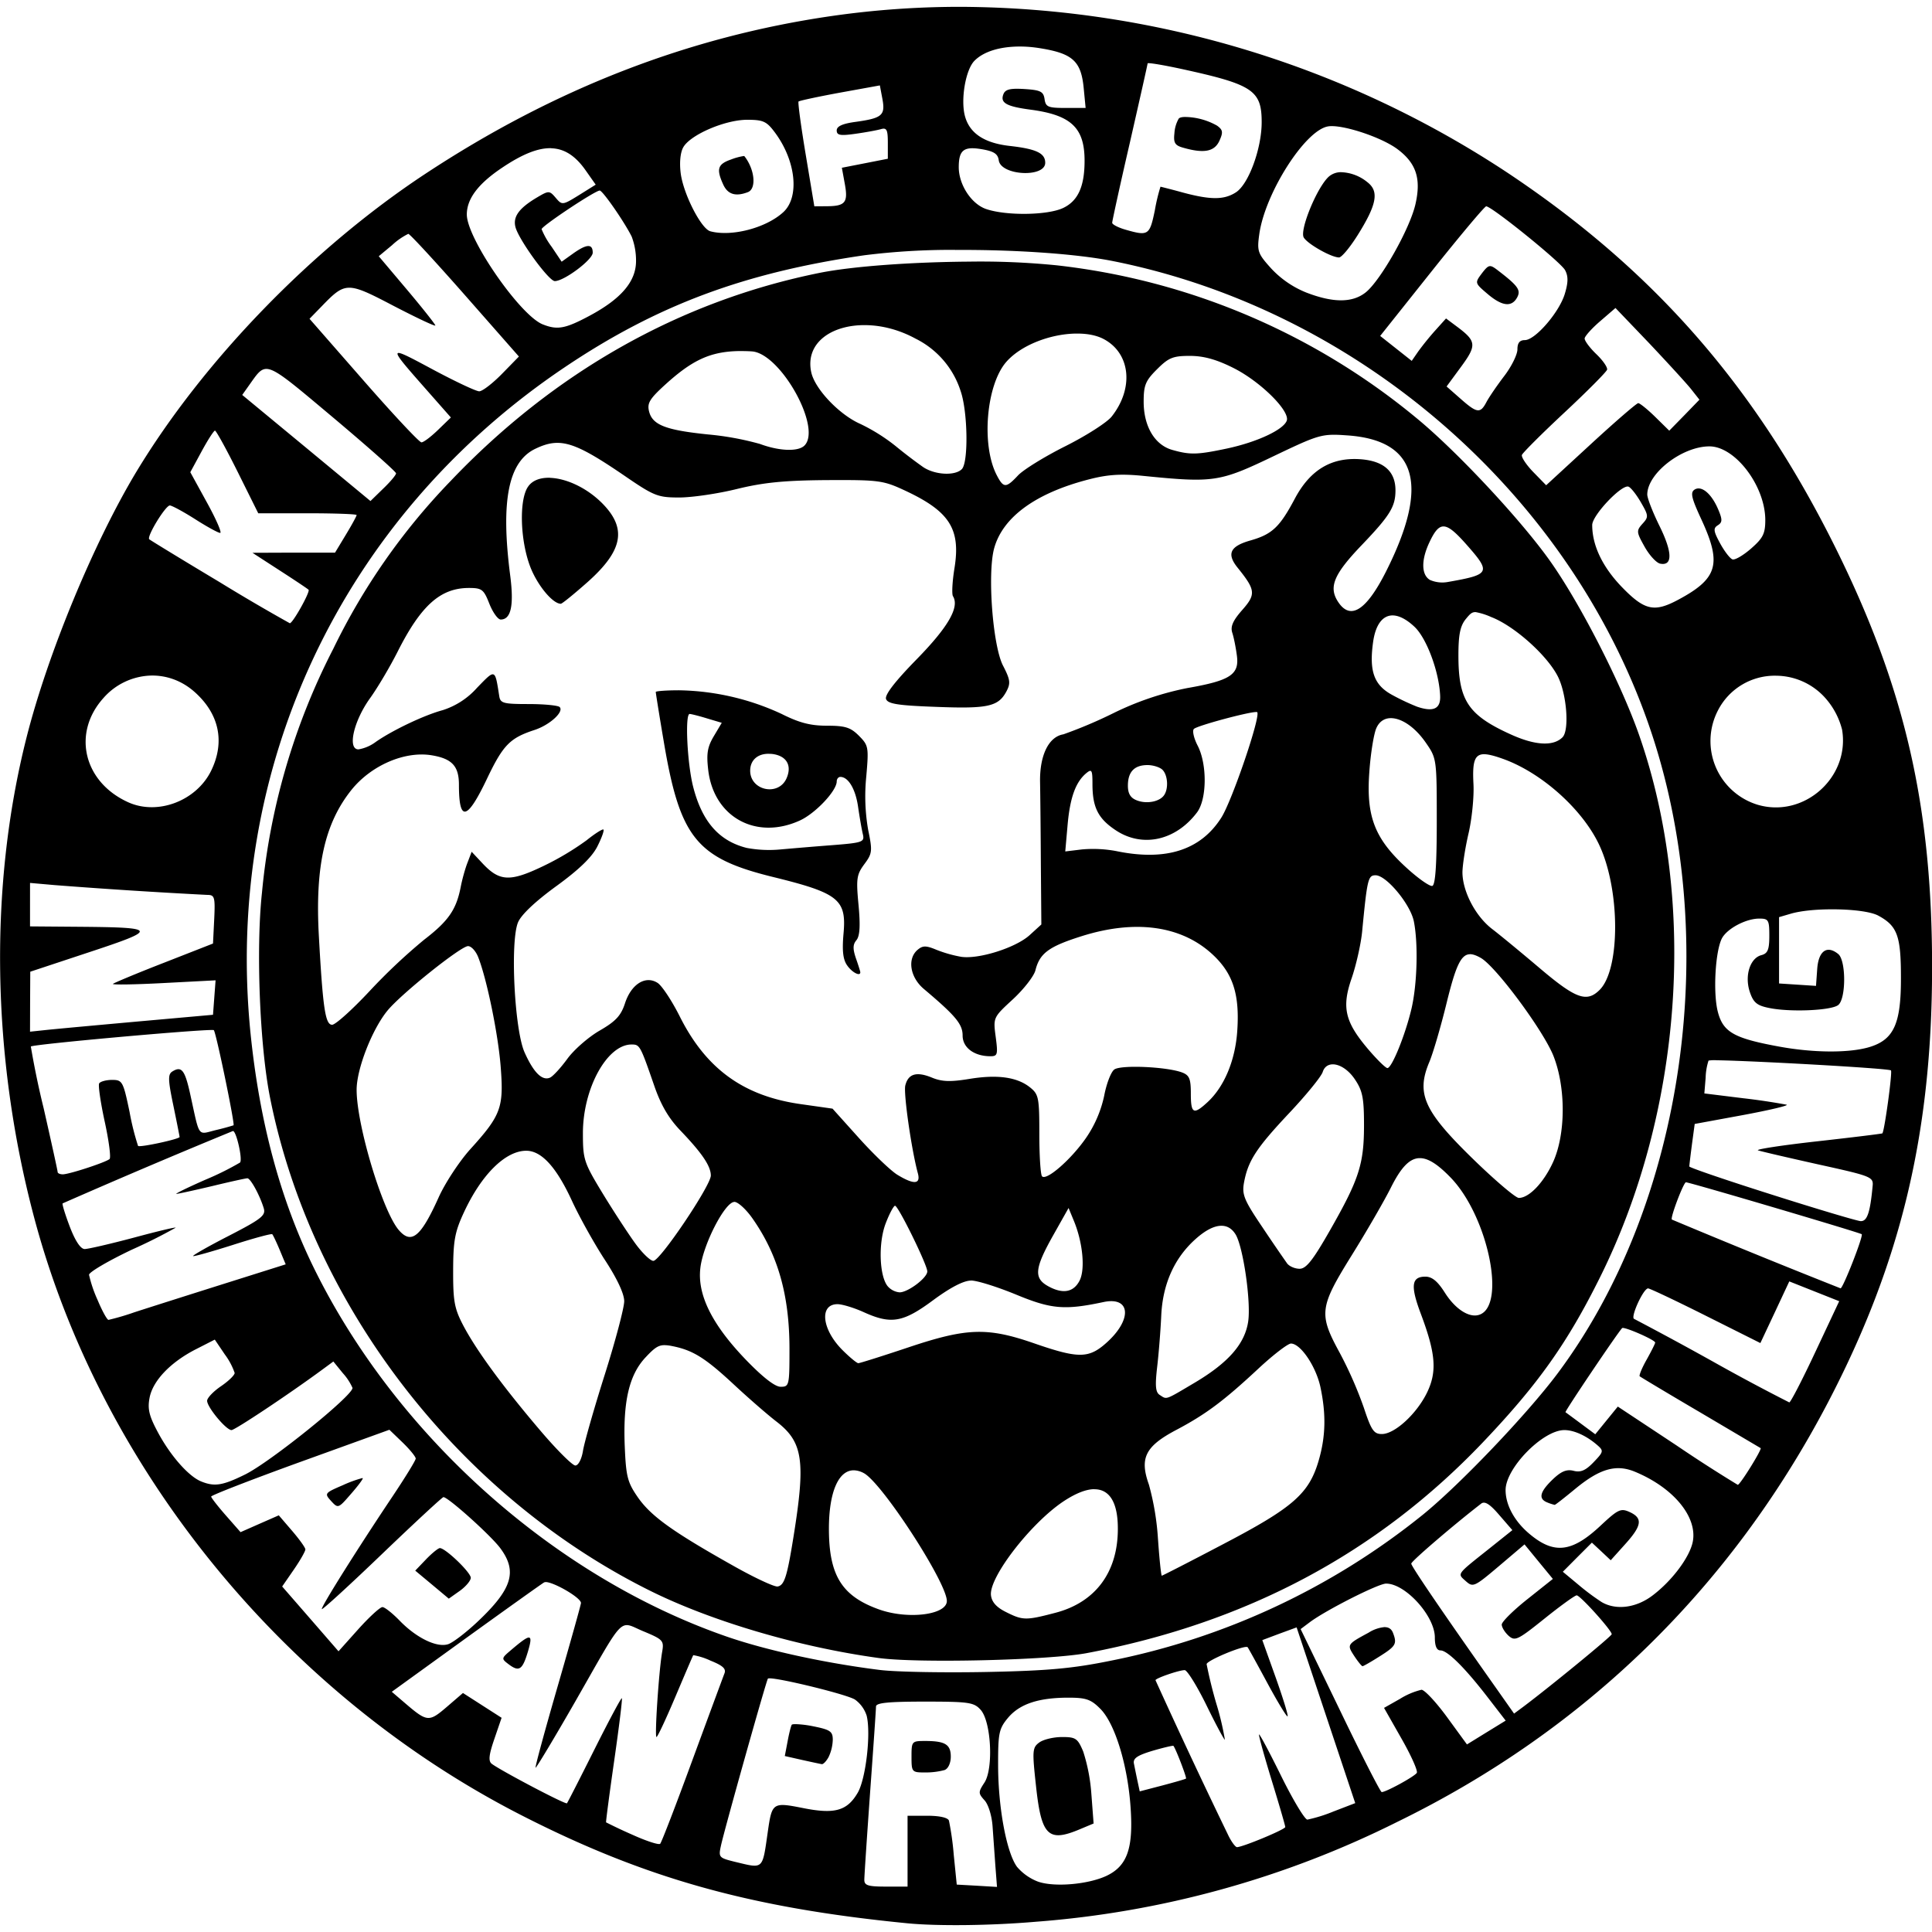 <svg role="img" viewBox="0 0 24 24" xmlns="http://www.w3.org/2000/svg"><title>New Japan Pro-Wrestling icon</title><path d="M11.963.085a11.158 11.158 0 0 0-1.618.112c-1.79.257-3.463.907-5.07 1.968-1.4.925-2.746 2.314-3.58 3.694-.53.88-1.105 2.268-1.368 3.313-.464 1.84-.432 3.947.092 5.933.827 3.133 3.114 5.942 6.065 7.448 1.532.782 2.842 1.148 4.79 1.339.374.036 1.032.029 1.59-.019a12.068 12.068 0 0 0 4.496-1.242c2.329-1.137 4.14-2.903 5.347-5.208.903-1.728 1.29-3.334 1.294-5.377.004-2.02-.335-3.498-1.2-5.242-.996-2.005-2.25-3.44-4.062-4.65A12.424 12.424 0 0 0 11.963.085zm.711.493c.082 0 .169.008.258.023.394.065.498.161.53.492l.024.248h-.248c-.219 0-.248-.012-.262-.11-.014-.094-.05-.112-.249-.125-.18-.011-.24.004-.263.066-.041.107.04.151.343.191.5.067.666.225.666.633 0 .32-.081.5-.267.588-.193.091-.705.098-.955.013-.185-.063-.342-.304-.341-.523.001-.21.063-.258.283-.221.154.026.203.058.214.139.027.19.577.218.577.03 0-.119-.111-.172-.439-.209-.314-.035-.496-.154-.556-.363-.059-.205.005-.585.117-.696.115-.116.321-.177.568-.176zm1.59.207c.04-.002.213.028.42.073.88.192.989.265.989.66 0 .326-.161.767-.318.87-.147.096-.313.097-.66.004a11.63 11.63 0 0 0-.279-.073 2.29 2.29 0 0 0-.07.293c-.065.314-.08.323-.372.239-.087-.026-.158-.063-.158-.084 0-.02.098-.47.22-.997.12-.528.22-.97.22-.983 0-.001.002-.002.008-.002zm-3.334.276l.032.17c.037.202-.004.237-.334.283-.163.022-.234.055-.234.106 0 .06.042.069.232.042.128-.018.27-.044.318-.058.071-.02.085.007.085.171v.197l-.285.056-.286.056.037.203c.042.23.005.274-.228.275l-.151.001-.107-.642c-.059-.353-.099-.65-.089-.66.01-.01.242-.06.514-.11zm3.793.392c-.038 0-.067.006-.08.02a.414.414 0 0 0-.054.183c-.013.117.006.15.106.178.26.075.39.05.452-.083.049-.108.045-.137-.028-.19a.827.827 0 0 0-.396-.108zm-5.444.035c.203 0 .244.019.348.159.26.35.308.8.104.988-.212.196-.642.309-.907.238-.113-.03-.331-.456-.367-.713-.018-.132-.007-.26.029-.327.083-.156.517-.344.793-.345zm7.249.079c.193-.008.647.145.836.289.229.173.291.364.22.677-.067.304-.435.954-.62 1.1-.164.13-.403.13-.737.001a1.213 1.213 0 0 1-.434-.297c-.169-.187-.179-.215-.15-.426.07-.506.563-1.285.85-1.34a.24.24 0 0 1 .035-.004zm-9.68.275c.165.005.3.095.424.27l.128.182-.208.13c-.204.126-.21.126-.288.034-.078-.091-.086-.092-.23-.007-.225.133-.304.24-.271.369.04.157.414.672.489.672.116 0 .471-.266.471-.353 0-.114-.075-.11-.246.012l-.14.1-.124-.185a.999.999 0 0 1-.125-.219c0-.038.665-.48.722-.48.037.001.303.384.397.572a.84.84 0 0 1 .054.304c0 .254-.185.47-.58.681-.3.16-.397.178-.58.105-.283-.114-.942-1.068-.942-1.364 0-.196.142-.384.442-.584.246-.165.442-.245.607-.24zm2.393.096a.749.749 0 0 0-.159.043c-.167.058-.186.118-.098.311.056.123.154.153.306.095.11-.042.086-.284-.043-.447l-.006-.002zm7.416.201a.23.23 0 0 0-.15.055c-.147.132-.366.667-.311.757.05.082.343.247.438.247.032 0 .135-.124.23-.275.24-.383.27-.546.122-.66a.543.543 0 0 0-.329-.124zm1.805.424c.069 0 .928.694.98.793.04.075.04.151-.003.293-.068.229-.368.576-.497.576-.064 0-.092.035-.092.115 0 .064-.073.212-.163.33-.09.118-.19.264-.222.325-.076.144-.116.14-.322-.042l-.173-.152.18-.245c.197-.268.191-.318-.053-.5l-.134-.1-.133.148a3.54 3.54 0 0 0-.213.263l-.08.116-.196-.155-.196-.155.641-.805c.353-.443.657-.805.676-.805zm-13.39.342c.019 0 .335.343.704.762l.67.762-.211.216c-.117.119-.243.216-.282.216-.039 0-.304-.125-.589-.278-.556-.298-.556-.297-.068.257l.305.346-.16.155c-.088.085-.18.155-.206.154-.026 0-.35-.346-.719-.768l-.671-.767.15-.154c.298-.308.318-.308.895-.006.285.148.518.258.518.243 0-.014-.158-.214-.351-.443l-.352-.417.167-.139a.836.836 0 0 1 .2-.139zm6.793.2c.714-.005 1.498.045 1.969.14 3.032.608 5.641 2.868 6.646 5.755.92 2.641.458 5.933-1.13 8.06-.375.502-1.208 1.376-1.672 1.754a8.96 8.96 0 0 1-3.88 1.816c-.476.097-.783.125-1.547.14-.524.01-1.118 0-1.32-.025-.681-.085-1.413-.244-1.913-.418-2.143-.746-4.106-2.504-5.126-4.59-.41-.84-.668-1.8-.78-2.902C2.78 9.533 4.25 6.42 7.017 4.561c1.144-.769 2.225-1.173 3.72-1.39a8.68 8.68 0 0 1 1.129-.067zm.172.145c-.687.005-1.434.055-1.857.14-1.733.35-3.296 1.232-4.585 2.588a8.038 8.038 0 0 0-1.456 2.084 8.302 8.302 0 0 0-.885 3.03c-.075.693-.028 1.894.1 2.54.511 2.574 2.332 4.94 4.718 6.127.766.381 1.851.701 2.841.837.481.067 2.115.028 2.585-.06 1.983-.374 3.61-1.24 4.924-2.62.685-.72 1.05-1.234 1.457-2.055 1.02-2.055 1.207-4.656.483-6.729-.225-.644-.736-1.643-1.11-2.168-.369-.519-1.174-1.378-1.665-1.778a8.492 8.492 0 0 0-4.459-1.89 9.51 9.51 0 0 0-1.09-.046zm6.471.056c-.028.002-.054.03-.1.09-.088.118-.088.12.067.252.183.157.304.172.372.046.049-.092.01-.145-.258-.349-.035-.026-.059-.04-.08-.039zm1.56.52l.422.441c.23.244.465.5.52.57l.101.128-.187.193-.188.192-.175-.172c-.096-.094-.191-.17-.21-.17-.02 0-.286.23-.59.51l-.554.51-.16-.164c-.087-.09-.151-.186-.141-.213.01-.027.248-.265.53-.528.283-.264.52-.503.528-.531.007-.029-.053-.116-.135-.194-.081-.078-.146-.166-.144-.194.003-.029.09-.126.194-.215zm-9.309.213c.195.003.41.056.615.168a1.1 1.1 0 0 1 .559.65c.089.254.099.888.015.971-.085.086-.337.072-.482-.027a6.166 6.166 0 0 1-.343-.262 2.28 2.28 0 0 0-.436-.273c-.26-.114-.563-.432-.609-.64-.08-.366.253-.595.681-.587zm2.592.105h.052c.12.002.23.025.315.072.326.179.368.608.092.958-.056.072-.315.238-.574.368-.26.13-.525.294-.59.364-.15.16-.18.16-.266-.007-.192-.375-.128-1.12.121-1.404.184-.209.542-.343.85-.351zm-4.175.217c.05 0 .104 0 .161.004.355.018.877.95.656 1.17-.077.077-.31.07-.552-.02a3.614 3.614 0 0 0-.644-.118c-.528-.054-.692-.118-.734-.286-.026-.103.007-.157.205-.337.33-.299.553-.406.908-.413zm5.604.06c.171 0 .328.043.538.148.338.168.712.539.666.658-.044.114-.373.266-.744.345-.37.078-.456.08-.681.016-.216-.063-.352-.293-.352-.598 0-.204.022-.26.166-.403.144-.144.198-.166.407-.166zm-11.465.162c.117.006.311.174.815.597.434.365.79.68.79.7 0 .02-.072.106-.16.19l-.158.154-.797-.66-.796-.658.097-.137c.084-.118.129-.19.21-.186zm-.645.766c.015 0 .142.231.283.514l.255.513h.611c.336 0 .611.01.611.022 0 .013-.06.123-.134.245l-.134.222H3.65l-.514.002.338.219c.186.12.348.228.359.24.024.023-.197.419-.233.416a24.2 24.2 0 0 1-.874-.512c-.468-.28-.86-.52-.872-.531-.034-.034.202-.42.256-.42.026.001.169.078.315.171.147.094.286.17.31.17.024 0-.05-.17-.164-.377l-.207-.377.14-.258c.077-.142.152-.259.167-.259zm13.917.052c.045 0 .095.004.156.008.86.062 1.017.614.476 1.688-.246.488-.444.613-.597.379-.12-.183-.054-.342.294-.705.351-.367.419-.477.419-.68 0-.231-.14-.36-.419-.385-.37-.032-.639.126-.832.49-.187.352-.282.441-.548.517-.256.072-.301.166-.162.339.224.278.23.33.057.526-.117.133-.148.206-.123.283.019.057.044.184.057.283.032.236-.082.31-.614.403a3.71 3.71 0 0 0-.926.315 5.73 5.73 0 0 1-.615.26c-.183.03-.295.26-.29.59.003.168.008.635.01 1.039l.006.733-.146.133c-.172.156-.63.301-.849.269a1.592 1.592 0 0 1-.31-.088c-.127-.053-.168-.053-.231 0-.132.11-.096.341.075.486.397.335.483.438.483.58 0 .15.143.257.346.257.088 0 .094-.022.065-.24-.032-.242-.031-.242.214-.468.135-.125.26-.286.279-.358.053-.213.165-.296.573-.425.668-.211 1.239-.132 1.625.224.258.238.342.5.309.962-.026.36-.161.683-.367.874-.176.163-.209.146-.209-.105 0-.185-.018-.228-.11-.263-.193-.071-.761-.096-.841-.036-.041.03-.097.176-.125.324a1.462 1.462 0 0 1-.224.523c-.184.267-.492.537-.548.48-.019-.019-.034-.254-.034-.523 0-.452-.008-.495-.113-.58-.16-.13-.407-.165-.758-.107-.233.038-.338.035-.462-.016-.192-.079-.296-.049-.332.097-.024.096.076.796.156 1.091.037.138-.048.144-.254.019-.082-.05-.297-.256-.478-.457l-.328-.365-.394-.056c-.71-.1-1.176-.437-1.502-1.086-.098-.196-.223-.385-.277-.42-.15-.096-.327.014-.405.253-.05.154-.115.224-.316.34-.14.081-.32.239-.401.351-.082.112-.178.217-.215.233-.098.042-.204-.064-.316-.315-.125-.28-.18-1.375-.081-1.614.04-.095.212-.258.474-.449.28-.203.443-.36.51-.491.054-.106.089-.202.077-.213-.01-.01-.106.05-.21.134a3.47 3.47 0 0 1-.546.324c-.406.194-.536.187-.747-.039l-.134-.143-.051.134c-.029.073-.067.21-.085.304-.055.282-.153.423-.455.655a7.23 7.23 0 0 0-.678.639c-.215.23-.423.417-.464.417-.085 0-.115-.202-.165-1.102-.048-.863.072-1.4.406-1.817.246-.305.664-.485.999-.428.25.042.335.135.335.365 0 .466.1.446.346-.069.202-.424.286-.51.59-.61.192-.062.373-.228.315-.286-.02-.02-.194-.037-.386-.037-.312 0-.35-.01-.364-.097-.054-.345-.046-.342-.277-.104a.96.96 0 0 1-.426.277c-.23.062-.625.25-.832.395a.494.494 0 0 1-.214.092c-.14 0-.06-.351.142-.633.096-.133.25-.394.344-.58.29-.575.532-.792.886-.792.162 0 .184.018.254.196.043.108.106.196.141.196.128 0 .166-.175.118-.546-.12-.928-.024-1.416.314-1.576.304-.145.48-.091 1.1.332.373.256.418.274.686.274.157 0 .48-.047.718-.106.331-.081.59-.106 1.116-.11.652-.003.698.003.977.133.548.257.686.475.608.96-.027.165-.035.323-.019.349.084.135-.058.382-.45.783-.274.28-.4.445-.381.495.023.06.148.08.624.097.64.025.77-.004.87-.19.055-.103.05-.146-.042-.324-.127-.249-.194-1.138-.11-1.453.106-.39.517-.69 1.182-.86.231-.06.398-.07.675-.042.87.087.944.076 1.604-.24.477-.228.58-.274.777-.271zm4.648.144c.32 0 .691.489.694.911 0 .172-.026.226-.175.357-.097.085-.201.146-.232.136-.031-.01-.1-.1-.154-.199-.083-.152-.087-.188-.03-.224.058-.036.06-.069.009-.191-.083-.2-.208-.307-.295-.254-.057.036-.042.102.087.38.252.548.198.728-.295.991-.296.158-.416.13-.697-.16-.24-.249-.368-.516-.368-.77 0-.121.364-.505.45-.477.029.01.098.097.154.194.097.167.098.183.02.268-.077.086-.075.103.027.285.06.107.147.201.194.21.155.03.152-.14-.006-.462-.085-.172-.155-.35-.155-.397.001-.264.433-.598.772-.598zm-14.403.39c-.119-.003-.218.031-.272.11-.112.159-.1.657.024.988.086.23.28.468.383.467.016 0 .167-.123.335-.272.44-.393.488-.666.175-.98-.194-.193-.447-.306-.645-.312zm11.107.605c.067.005.15.08.28.227.306.347.294.37-.236.463a.382.382 0 0 1-.22-.026c-.108-.064-.11-.25-.005-.47.063-.134.114-.199.18-.194zm.393 1.064a.83.83 0 0 1 .192.061c.283.108.69.47.826.734.112.216.148.672.06.76-.114.114-.34.102-.643-.036-.53-.24-.65-.422-.65-.98 0-.258.022-.366.09-.451.052-.063.075-.09.125-.088zm-1.026.041c.077.003.167.049.264.14.152.141.308.562.32.86.007.16-.083.203-.286.134a2.838 2.838 0 0 1-.304-.143c-.229-.122-.293-.292-.244-.652.03-.227.122-.343.25-.339zm-15.43.747c.19-.004.38.062.537.2.31.273.385.623.21.982-.183.374-.662.557-1.028.393-.557-.25-.703-.861-.309-1.297a.817.817 0 0 1 .59-.278zm20.19.002a.826.826 0 0 1 .62.29.939.939 0 0 1 .197.38c.1.595-.478 1.106-1.055.931a.827.827 0 0 1-.486-1.172.792.792 0 0 1 .724-.429zm-13.63.181c-.16 0-.29.01-.29.021 0 .011.043.284.098.607.201 1.202.405 1.456 1.354 1.69.823.202.92.28.88.71-.018.209-.006.317.046.39.06.087.163.14.163.085 0-.01-.024-.087-.054-.172-.04-.118-.04-.173.006-.227.042-.052.05-.177.026-.436-.031-.327-.024-.378.072-.508.099-.133.102-.163.048-.424a2.438 2.438 0 0 1-.024-.663c.032-.367.028-.388-.091-.508-.104-.104-.17-.125-.398-.125-.205 0-.343-.036-.564-.147a3.137 3.137 0 0 0-1.273-.293zm7.168.27c.007 0 .012 0 .013.002.048.044-.312 1.102-.446 1.311-.258.405-.692.542-1.307.414a1.567 1.567 0 0 0-.425-.02l-.206.025.029-.329c.03-.34.1-.534.233-.644.067-.055.076-.039.076.135 0 .291.07.43.291.576.33.218.742.128 1.007-.222.124-.163.129-.596.009-.83-.048-.092-.069-.186-.047-.208.042-.041.672-.21.773-.21zm-7.037.024c.017 0 .114.024.215.055l.184.055-.1.168c-.079.134-.092.217-.068.42.069.584.594.873 1.137.626.194-.088.459-.369.459-.486 0-.03.02-.056.045-.056.1 0 .19.153.221.376.019.13.045.28.059.337.022.096-.002.105-.383.135-.224.017-.517.042-.651.054a1.508 1.508 0 0 1-.41-.02c-.344-.087-.553-.326-.664-.758-.074-.288-.104-.906-.044-.906zm8.711.052c.13 0 .297.107.434.305.135.195.136.202.136.978 0 .536-.017.788-.055.801-.03.01-.176-.092-.323-.227-.392-.358-.5-.634-.46-1.184.016-.233.056-.48.088-.55.037-.083.102-.123.18-.123zm-7.745.443c.019 0 .038 0 .059.002.18.022.25.144.177.306-.102.223-.45.148-.45-.098 0-.125.085-.205.214-.21zm8.9.005c.055 0 .132.02.235.057.479.17.99.626 1.198 1.07.261.554.264 1.541.006 1.8-.16.16-.295.112-.737-.262-.23-.195-.5-.418-.601-.495-.205-.158-.365-.464-.367-.7 0-.085.033-.303.075-.483.042-.18.07-.456.062-.613-.014-.267.007-.372.13-.374zm-4.178.135c.07 0 .154.027.186.059.065.065.077.23.021.313-.054.083-.218.115-.341.066-.078-.03-.11-.084-.11-.182 0-.172.08-.256.244-.256zm2.833 1.369c.134 0 .431.358.475.571.056.277.042.786-.03 1.09-.076.322-.243.734-.298.734-.022 0-.126-.102-.233-.227-.295-.345-.338-.525-.211-.89.056-.164.115-.425.13-.58.063-.654.074-.698.167-.698zm-16.715.095l.306.027a73.16 73.16 0 0 0 1.9.122c.087 0 .095.03.082.302l-.015.302-.61.239c-.335.13-.62.25-.633.262-.013.013.268.009.625-.01l.65-.034-.016.214-.016.214-.929.083c-.51.046-1.022.093-1.136.105l-.208.022.001-.373.002-.372.737-.244c.854-.282.845-.306-.116-.314l-.624-.005v-.27zm22.378.328c.244-.001.486.026.583.079.235.128.28.249.28.769.002.573-.088.771-.391.863-.25.075-.692.073-1.122-.006-.557-.102-.694-.178-.76-.426-.063-.231-.034-.761.05-.92.066-.121.298-.244.463-.244.115 0 .125.017.125.214 0 .173-.02.219-.098.24-.141.036-.211.255-.145.455.044.132.087.17.234.2.26.056.782.034.866-.036.097-.08.097-.551 0-.632-.14-.115-.246-.04-.262.185l-.015.21-.229-.015-.23-.015v-.824l.147-.043c.124-.036.315-.054.504-.054zm-16.937.457c.04 0 .095.06.125.134.108.27.253.975.282 1.383.037.49 0 .588-.38 1.007-.135.15-.312.419-.392.597-.22.489-.337.587-.492.41-.202-.228-.527-1.305-.527-1.746 0-.26.193-.753.384-.985.173-.21.911-.8 1-.8zm12.445.1c.039 0 .082.016.135.046.189.107.782.908.905 1.222.153.392.151.963-.004 1.31-.116.257-.299.45-.428.45-.038 0-.279-.204-.536-.452-.644-.623-.744-.838-.574-1.24.044-.105.14-.43.212-.725.11-.447.175-.608.29-.61zm-15.632.942c.017 0 .027 0 .029.002.028.028.264 1.169.245 1.182a3.09 3.09 0 0 1-.218.059c-.235.057-.198.108-.321-.45-.066-.298-.107-.349-.222-.277-.055.035-.053.105.013.42.043.208.078.385.078.393 0 .026-.494.133-.516.111a3.197 3.197 0 0 1-.105-.42c-.08-.383-.09-.4-.218-.4-.073 0-.145.02-.16.043-.014.023.017.237.069.476.052.238.079.447.06.464-.047.041-.501.19-.581.19-.035 0-.064-.013-.064-.029s-.078-.37-.173-.789a10.625 10.625 0 0 1-.16-.77c.035-.028 1.98-.203 2.244-.205zm5.218.18c.103 0 .108.01.282.512.083.241.18.407.33.562.264.276.373.437.373.554 0 .124-.63 1.06-.714 1.06-.037 0-.14-.099-.227-.22-.087-.12-.27-.4-.404-.62-.232-.382-.244-.42-.244-.747 0-.555.3-1.101.604-1.101zm13.483.196c.441.006 2.136.1 2.162.126.02.02-.081.758-.107.782-.006.005-.371.05-.81.099-.44.049-.77.1-.734.112.036.013.374.091.75.175.662.146.685.155.673.271-.031.331-.068.438-.15.433-.045-.003-.543-.151-1.105-.33-.562-.178-1.022-.335-1.022-.349 0-.013.015-.138.033-.276l.034-.252.598-.11c.328-.061.574-.119.544-.129a7.86 7.86 0 0 0-.537-.08l-.485-.06.016-.194a.757.757 0 0 1 .036-.214.487.487 0 0 1 .104-.004zm-4.784.051c.087-.007.203.06.288.188.094.14.112.23.112.568 0 .484-.062.673-.423 1.306-.211.37-.295.477-.377.477-.058 0-.127-.03-.154-.065a23.11 23.11 0 0 1-.308-.451c-.23-.34-.256-.407-.228-.557.05-.27.154-.428.561-.861.21-.223.397-.452.416-.51.019-.06.06-.09.113-.095zm-13.65.828c.042 0 .123.358.087.392a3.57 3.57 0 0 1-.432.214c-.216.095-.377.174-.358.175.018 0 .216-.043.44-.096.223-.054.422-.098.442-.098.039 0 .154.21.203.371.028.09-.025.133-.43.342-.254.13-.455.245-.447.253.008.008.228-.054.49-.137.261-.084.483-.144.493-.134.01.01.052.098.093.196l.074.178-.793.25c-.437.138-.925.293-1.085.345a3.11 3.11 0 0 1-.323.095c-.018 0-.08-.113-.137-.25a1.602 1.602 0 0 1-.105-.31c0-.033.242-.175.538-.315a6.62 6.62 0 0 0 .538-.27c0-.01-.236.047-.525.125-.29.077-.562.14-.605.14-.05 0-.116-.098-.184-.275-.058-.152-.098-.283-.09-.292a95.652 95.652 0 0 1 2.115-.899zm3.643.245c.188 0 .372.2.564.614.093.203.278.535.411.739.153.234.242.423.242.516 0 .08-.108.49-.241.91-.133.42-.255.847-.271.948-.017.105-.058.183-.095.183-.036 0-.229-.192-.43-.428-.462-.542-.795-.995-.96-1.307-.112-.213-.129-.302-.128-.685.001-.374.021-.482.134-.725.218-.47.516-.765.774-.765zm11.09.092h.021c.105.005.223.087.374.243.457.474.69 1.574.361 1.7-.125.049-.303-.063-.436-.274-.089-.14-.158-.197-.241-.197-.173 0-.187.114-.056.462.185.493.203.716.078.976-.128.265-.402.517-.562.517-.1 0-.131-.045-.225-.33a4.96 4.96 0 0 0-.297-.676c-.265-.486-.255-.566.148-1.215.185-.297.404-.676.486-.84.12-.24.225-.36.35-.366zm3.317.3c.046 0 2.17.628 2.183.645.021.025-.233.673-.263.672a111.76 111.76 0 0 1-2.095-.854c-.025-.017.145-.464.175-.464zm-11.822.243c.045 0 .147.093.227.208.315.45.457.95.458 1.613 0 .46-.003.476-.11.476-.07 0-.221-.117-.434-.338-.419-.436-.603-.807-.563-1.138.034-.293.306-.82.422-.82zm1.997.049c.04 0 .4.734.4.815 0 .08-.24.26-.344.26a.222.222 0 0 1-.147-.075c-.105-.126-.119-.538-.026-.781.046-.12.099-.22.117-.22zm2.155.027l.07.17c.107.265.138.592.067.732-.075.146-.208.17-.39.07-.181-.1-.17-.22.061-.631zm1.9.221c.072 0 .13.036.174.106.095.153.194.838.157 1.085-.042.276-.245.508-.657.754-.383.227-.35.215-.441.157-.053-.034-.06-.111-.032-.353.02-.171.042-.454.05-.628.017-.392.16-.716.422-.952.125-.113.236-.17.328-.169zm-3.112.68c.077 0 .33.08.563.176.435.18.6.194 1.081.092.344-.074.362.222.03.513-.213.188-.344.188-.882.002-.589-.205-.844-.196-1.574.049-.32.107-.599.195-.618.195-.018 0-.107-.073-.197-.163-.258-.258-.29-.571-.06-.57.061.001.207.046.324.099.34.154.487.13.862-.148.215-.159.38-.244.47-.244zm10.165.011l.31.123.31.123-.296.63c-.162.346-.308.628-.324.627a25.348 25.348 0 0 1-.957-.512 44.44 44.44 0 0 0-.97-.525c-.05-.018.115-.379.173-.379.022 0 .345.153.718.34l.677.339.18-.383zm-2.069.578c.061 0 .403.151.403.182 0 .013-.048.108-.106.212-.059.104-.097.198-.086.207.012.01.35.213.754.45l.748.442c.02.012-.255.457-.284.456a17.98 17.98 0 0 1-.757-.487l-.733-.485-.14.172-.14.172-.178-.132a31.399 31.399 0 0 0-.192-.142c-.012-.008.642-.979.703-1.044.002-.002.004-.002.008-.003zm-17.49.145l.123.182a.84.84 0 0 1 .124.232c0 .028-.077.102-.171.166-.094.064-.171.145-.171.18 0 .08.236.364.303.364.043 0 .716-.448 1.129-.752l.136-.1.118.145a.69.69 0 0 1 .12.183c.005.095-1.024.924-1.337 1.077-.278.137-.378.152-.543.085-.154-.062-.377-.314-.532-.6-.114-.211-.136-.297-.109-.439.04-.212.26-.443.579-.605zm13.368.049c.12 0 .31.282.366.538.073.343.066.62-.023.922-.12.405-.318.578-1.171 1.025-.418.22-.768.399-.776.399-.008 0-.03-.204-.047-.453a3.307 3.307 0 0 0-.113-.679c-.118-.33-.045-.476.342-.68.363-.192.587-.358 1.023-.765.182-.169.362-.307.4-.307zm-7.782.02a.5.5 0 0 1 .093.011c.257.05.41.144.765.474.18.168.42.377.533.464.33.254.364.486.213 1.426-.08.5-.114.608-.198.623-.04.007-.293-.111-.561-.263-.743-.418-1.009-.609-1.172-.84-.132-.19-.15-.259-.166-.635-.023-.56.054-.892.26-1.11.105-.112.154-.15.233-.15zm-3.417 1.051l.164.158c.09.087.163.177.163.2 0 .022-.129.232-.286.467-.442.66-.897 1.385-.88 1.403.01.008.347-.3.75-.687.403-.386.745-.703.76-.704.055-.004.593.479.708.636.213.288.146.505-.28.908-.146.138-.312.265-.37.283-.14.045-.393-.078-.6-.291-.09-.093-.187-.17-.215-.17-.029-.001-.163.122-.299.273l-.247.276-.35-.403-.35-.402.145-.21c.08-.116.144-.229.143-.251 0-.022-.075-.126-.166-.232l-.164-.191-.237.104-.238.105-.181-.206c-.1-.114-.183-.22-.184-.236 0-.016.497-.209 1.107-.43zm14.597.004c.12 0 .276.072.407.186.082.071.08.083-.045.213-.098.102-.16.13-.248.107-.087-.022-.155.006-.261.108-.16.154-.18.24-.066.285a.57.57 0 0 0 .092.03c.009 0 .122-.089.253-.197.306-.253.51-.312.745-.214.478.198.778.562.717.87-.038.19-.256.483-.5.667-.203.154-.452.186-.631.082a2.925 2.925 0 0 1-.293-.219l-.19-.158.181-.182.18-.18.117.109.117.11.178-.198c.21-.232.223-.325.057-.401-.11-.05-.144-.034-.362.17-.356.333-.578.358-.883.101-.186-.156-.296-.358-.296-.544 0-.273.463-.745.73-.745zm-8.819.5a.276.276 0 0 1 .116.035c.227.121 1.031 1.36 1.031 1.588 0 .173-.483.233-.842.105-.461-.165-.621-.42-.623-.995-.001-.47.123-.743.318-.733zm-6.117.097a1.509 1.509 0 0 0-.238.087c-.228.098-.232.103-.147.197.087.095.09.093.246-.087.088-.1.154-.189.147-.196-.001-.001-.004-.002-.008-.001zm9.092.138c.195-.003.3.168.296.505-.004.532-.283.902-.777 1.03-.366.096-.404.095-.613-.01-.117-.058-.176-.123-.186-.208-.026-.223.496-.898.903-1.168.149-.098.275-.148.377-.15zm4.847.167c.042.003.099.05.187.153l.163.188-.298.238c-.4.318-.387.3-.281.395.09.08.106.073.412-.186l.318-.27.176.215.176.214-.318.253c-.175.139-.317.28-.317.314 0 .034.038.096.085.139.08.07.113.054.446-.213.198-.159.378-.289.4-.289.044 0 .439.439.435.483-.003.026-.759.646-1.097.9l-.116.086-.216-.307c-.671-.95-1.061-1.523-1.061-1.556 0-.03.53-.484.868-.745a.054.054 0 0 1 .038-.012zm-12.973.564c-.02 0-.098.063-.172.14l-.134.14.209.174.208.174.137-.097c.075-.054.136-.127.136-.162 0-.067-.315-.369-.384-.369zm1.31.422c.095-.006.443.193.443.26 0 .019-.13.483-.289 1.033-.159.549-.283 1.005-.275 1.013.007.007.228-.36.49-.817.632-1.105.537-1.007.848-.878.247.103.259.116.234.259-.041.238-.095 1.055-.07 1.055.013 0 .119-.226.235-.501.117-.276.216-.508.222-.516a.833.833 0 0 1 .214.068c.154.062.197.101.173.16-.017.044-.197.53-.4 1.082-.202.551-.381 1.016-.398 1.033-.017.017-.173-.034-.347-.113a6.272 6.272 0 0 1-.325-.153c-.004-.005.041-.35.101-.767.06-.417.103-.766.095-.775-.007-.01-.16.276-.34.635-.18.36-.334.661-.342.67-.017.019-.83-.41-.935-.491-.043-.034-.035-.11.033-.308l.09-.263-.24-.154-.24-.154-.202.174c-.222.19-.242.188-.522-.052l-.16-.137.913-.66c.503-.363.943-.677.978-.698a.034.034 0 0 1 .016-.004zm10.445.019c.24 0 .605.403.605.669 0 .107.023.161.07.161.087 0 .306.218.59.587l.22.285-.241.148-.24.148-.248-.34c-.136-.186-.279-.339-.317-.339a.904.904 0 0 0-.267.113l-.198.112.217.382c.12.21.205.401.19.425-.027.045-.382.239-.436.239-.016 0-.249-.456-.517-1.013l-.49-1.012.112-.084c.196-.148.854-.482.95-.481zm-.015.54a.445.445 0 0 0-.202.069c-.27.146-.271.149-.18.289.046.07.093.128.104.128.011 0 .107-.055.214-.123.2-.126.216-.155.165-.289-.018-.048-.051-.072-.101-.073zm-1.097.004l.364 1.092.364 1.091-.268.103a1.863 1.863 0 0 1-.326.102c-.032 0-.177-.241-.323-.536-.145-.295-.27-.53-.278-.522-.007.007.063.262.156.566.094.305.17.567.17.584 0 .03-.53.25-.6.25-.018 0-.064-.06-.102-.135a86.212 86.212 0 0 1-.91-1.939c0-.024.292-.125.363-.125.03 0 .153.197.271.438.118.242.221.433.228.426a3.49 3.49 0 0 0-.107-.45 5.664 5.664 0 0 1-.12-.488c0-.046.482-.246.51-.21.007.008.118.209.245.445.128.237.241.423.251.413.01-.01-.057-.227-.148-.483l-.166-.464.213-.08zm-9.537.126c-.03-.001-.102.053-.228.161-.114.097-.115.102-.025.17.132.1.173.072.242-.16.033-.112.042-.17.011-.17zm2.986.507c.131-.004.966.2 1.065.264a.395.395 0 0 1 .145.2c.055.221-.01.784-.111.957-.132.226-.287.269-.681.19-.374-.074-.384-.067-.435.287-.07.487-.049.467-.406.382-.203-.05-.209-.056-.177-.202.043-.2.564-2.053.583-2.074.002-.002.008-.004.017-.004zm3.713.24c.221 0 .282.02.399.138.183.183.342.703.377 1.234.034.5-.043.718-.297.84-.23.109-.656.145-.857.072a.646.646 0 0 1-.257-.182c-.13-.176-.234-.735-.235-1.255-.001-.41.01-.461.124-.598.145-.171.376-.248.746-.249zm-1.783.049c.549 0 .612.009.695.101.132.145.162.73.048.905-.078.119-.078.132.001.22.048.052.091.193.1.325l.035.492.02.259-.25-.015-.25-.014-.037-.367a3.547 3.547 0 0 0-.06-.428c-.014-.037-.117-.06-.268-.06h-.246v.88h-.27c-.223 0-.268-.015-.267-.086 0-.047.033-.537.072-1.088.04-.551.073-1.03.073-1.063 0-.046.154-.061.604-.061zm-1.599.28c-.03 0-.048.002-.052.008-.01.017-.034.11-.052.21l-.034.178.212.048c.117.026.229.05.248.053.019.002.057-.038.085-.09a.537.537 0 0 0 .051-.213c0-.104-.031-.125-.246-.168a1.295 1.295 0 0 0-.212-.026zm3.305.16c-.104 0-.23.03-.281.067-.087.064-.09.1-.041.546.066.612.151.697.538.535l.177-.074-.027-.357a2.224 2.224 0 0 0-.102-.537c-.069-.164-.093-.18-.264-.18zm-1.702.049c-.163 0-.167.005-.167.195s.004.196.167.196a.897.897 0 0 0 .244-.03c.045-.017.077-.087.077-.166 0-.152-.07-.195-.321-.195zm3.079.06h.007c.028.03.168.396.157.407-.008.007-.14.045-.295.086l-.28.073-.028-.13a24.533 24.533 0 0 1-.044-.215c-.013-.065.042-.102.231-.159.12-.035.224-.06.252-.062Z"/></svg>